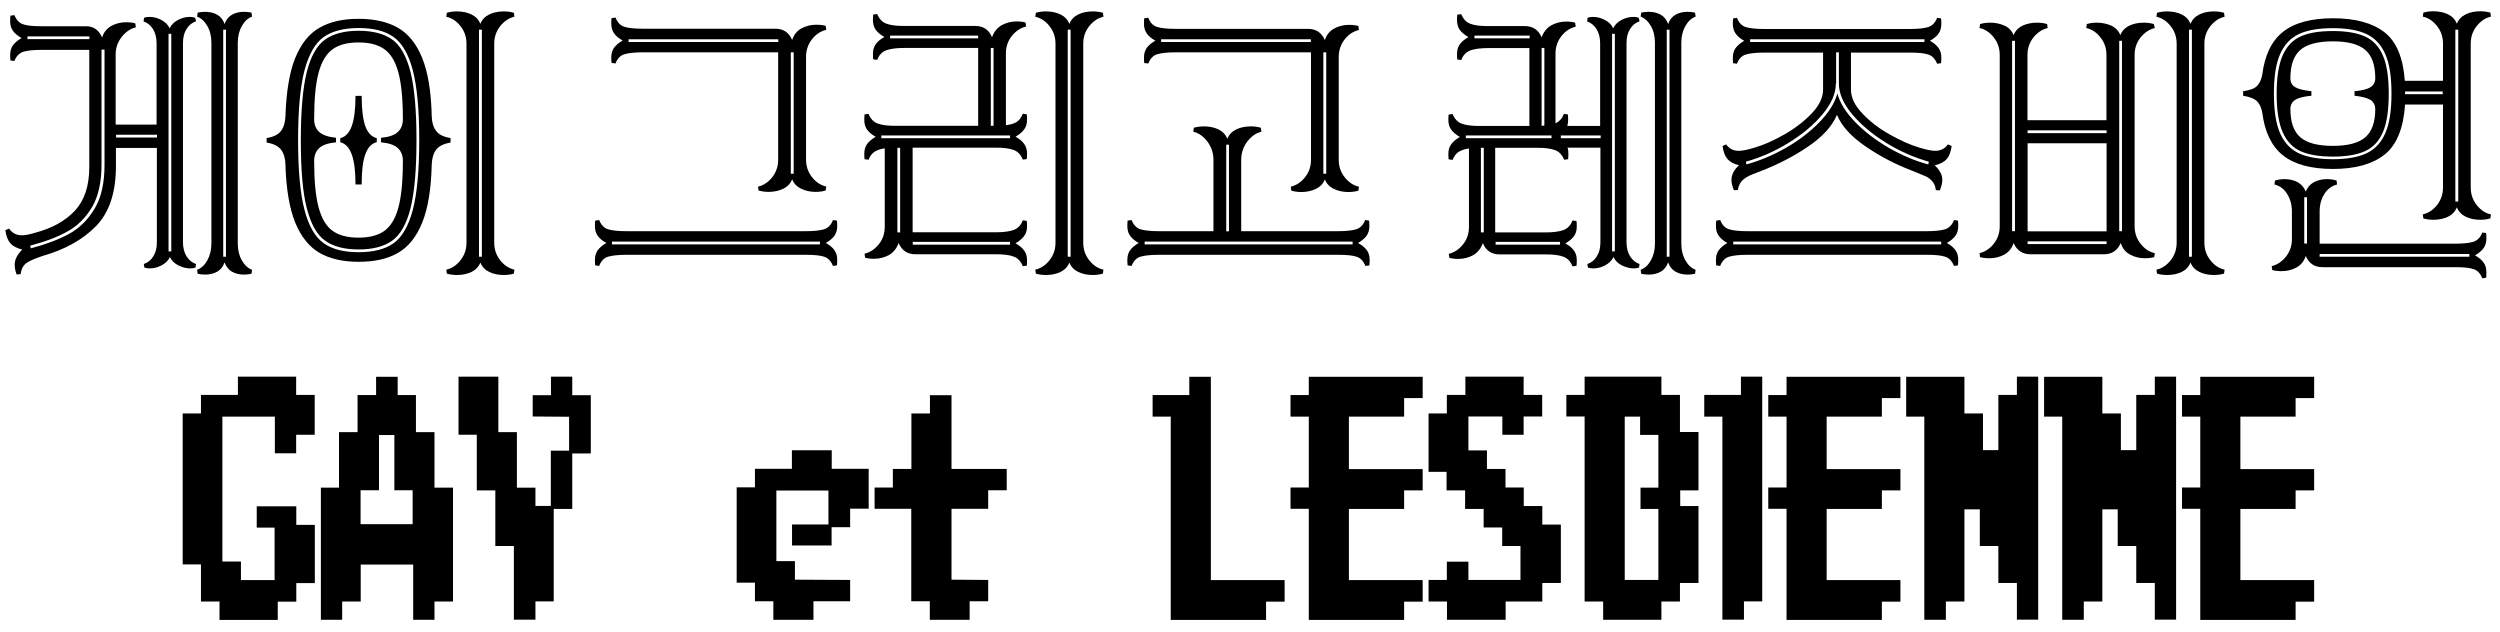 <svg width="182" height="46" viewBox="0 0 182 46" fill="none" xmlns="http://www.w3.org/2000/svg">
<path d="M14.27 1.55C13.98 1.65 13.75 1.83 13.58 2.11C13.4 2.39 13.32 2.73 13.32 3.14V17.63C13.32 18.04 13.41 18.38 13.58 18.66C13.76 18.94 13.99 19.13 14.27 19.22L14.23 19.48C14.11 19.52 13.98 19.54 13.84 19.54C13.56 19.54 13.27 19.46 12.98 19.32C12.69 19.17 12.49 18.97 12.37 18.71C12.25 18.97 12.04 19.17 11.76 19.32C11.47 19.47 11.19 19.54 10.9 19.54C10.76 19.54 10.64 19.52 10.51 19.48L10.47 19.22C10.76 19.12 10.99 18.94 11.16 18.66C11.34 18.38 11.42 18.04 11.42 17.63V10.77H10.26H8.44V12.08C8.44 14.01 7.96 15.47 6.99 16.46C6.02 17.45 4.73 18.17 3.11 18.63C2.57 18.81 2.17 18.98 1.94 19.14C1.7 19.3 1.55 19.58 1.5 19.96L1.21 19.98C1.12 19.74 1.07 19.5 1.07 19.27C1.07 18.9 1.25 18.54 1.62 18.17C1.23 18.07 0.94 17.92 0.75 17.71C0.57 17.5 0.45 17.18 0.39 16.76L0.66 16.64C0.89 16.97 1.2 17.13 1.58 17.13C1.82 17.13 2.14 17.07 2.54 16.95C3.78 16.62 4.75 16.09 5.45 15.34C6.15 14.59 6.5 13.53 6.5 12.16V3.63H3.01C2.42 3.63 1.99 3.68 1.69 3.77C1.4 3.87 1.18 4.09 1.05 4.44L0.76 4.4C0.75 4.31 0.74 4.18 0.74 4.01C0.74 3.72 0.81 3.49 0.94 3.3C1.08 3.11 1.29 2.93 1.57 2.77C1.29 2.61 1.07 2.43 0.94 2.24C0.8 2.05 0.74 1.81 0.74 1.53C0.74 1.37 0.75 1.24 0.76 1.14L1.05 1.1C1.19 1.45 1.4 1.68 1.69 1.77C1.98 1.87 2.42 1.91 3.01 1.91H6.25C6.81 1.91 7.2 2.18 7.43 2.73C7.55 2.35 7.78 2.07 8.1 1.89C8.43 1.71 8.79 1.62 9.18 1.62C9.45 1.62 9.68 1.65 9.85 1.7L9.89 1.99C9.5 2.08 9.15 2.32 8.86 2.69C8.57 3.06 8.42 3.48 8.42 3.95V9.07H10.24H11.4V3.15C11.4 2.74 11.31 2.4 11.14 2.12C10.96 1.84 10.73 1.65 10.45 1.56L10.49 1.29C10.61 1.25 10.74 1.23 10.88 1.23C11.17 1.23 11.45 1.3 11.74 1.45C12.03 1.6 12.23 1.8 12.35 2.06C12.47 1.8 12.68 1.6 12.96 1.45C13.25 1.3 13.53 1.23 13.82 1.23C13.96 1.23 14.09 1.25 14.21 1.29L14.27 1.55ZM2 2.65V2.85H6.51V2.65H2ZM7.59 3.61H7.39V11.98C7.39 13.26 7.16 14.29 6.71 15.06C6.25 15.84 5.66 16.43 4.93 16.84C4.2 17.25 3.28 17.6 2.2 17.88L2.24 18.08C3.34 17.79 4.27 17.44 5.04 17.02C5.8 16.6 6.42 15.98 6.9 15.17C7.38 14.36 7.61 13.3 7.61 11.98V3.61H7.59ZM8.45 9.81V10.01H11.43V9.81H8.45ZM12.27 18.3H12.47V2.46H12.27V18.3ZM17.31 17.73C17.31 18.21 17.41 18.62 17.61 18.96C17.81 19.31 18.05 19.53 18.35 19.64L18.31 19.93C18.15 19.97 17.96 19.99 17.76 19.99C17.43 19.99 17.14 19.92 16.89 19.78C16.64 19.64 16.46 19.41 16.35 19.1C16.24 19.41 16.06 19.64 15.81 19.78C15.56 19.92 15.27 19.99 14.94 19.99C14.74 19.99 14.55 19.97 14.39 19.93L14.35 19.64C14.65 19.53 14.9 19.3 15.09 18.96C15.28 18.62 15.39 18.2 15.39 17.73V3.12C15.39 2.64 15.29 2.23 15.09 1.89C14.89 1.54 14.64 1.32 14.35 1.21L14.39 0.92C14.55 0.88 14.74 0.86 14.94 0.86C15.27 0.86 15.56 0.93 15.81 1.07C16.06 1.21 16.24 1.44 16.35 1.75C16.46 1.44 16.64 1.21 16.89 1.07C17.14 0.93 17.43 0.86 17.76 0.86C17.96 0.86 18.15 0.88 18.31 0.92L18.35 1.21C18.05 1.32 17.8 1.55 17.61 1.89C17.41 2.24 17.31 2.65 17.31 3.12V17.73ZM16.25 18.69H16.45V2.16H16.25V18.69Z" fill="black"/>
<path d="M23.26 18.41C22.51 17.97 21.92 17.24 21.49 16.2C21.07 15.16 20.83 13.75 20.78 11.97C20.77 11.52 20.66 11.16 20.46 10.9C20.26 10.63 19.91 10.46 19.41 10.38V10.05C19.91 9.97 20.26 9.8 20.46 9.53C20.66 9.26 20.76 8.91 20.78 8.46C20.84 6.68 21.07 5.27 21.49 4.23C21.91 3.19 22.5 2.45 23.26 2.02C24.02 1.58 24.96 1.37 26.11 1.37C27.25 1.37 28.21 1.59 28.97 2.02C29.73 2.46 30.32 3.19 30.74 4.23C31.16 5.27 31.39 6.68 31.43 8.46C31.44 8.91 31.55 9.27 31.75 9.53C31.95 9.8 32.3 9.97 32.8 10.05V10.38C32.3 10.46 31.95 10.64 31.75 10.9C31.55 11.17 31.45 11.52 31.43 11.97C31.39 13.75 31.16 15.16 30.74 16.2C30.32 17.24 29.73 17.98 28.97 18.41C28.21 18.85 27.26 19.06 26.11 19.06C24.96 19.06 24.01 18.84 23.26 18.41ZM28.65 17.71C29.27 17.27 29.73 16.47 30.05 15.29C30.36 14.11 30.52 12.42 30.52 10.2C30.52 7.98 30.36 6.29 30.05 5.11C29.74 3.93 29.27 3.13 28.65 2.69C28.03 2.25 27.18 2.04 26.11 2.04C25.04 2.04 24.19 2.26 23.57 2.69C22.95 3.13 22.49 3.93 22.17 5.11C21.86 6.29 21.7 7.98 21.7 10.2C21.7 12.42 21.86 14.12 22.17 15.29C22.48 16.47 22.95 17.27 23.57 17.71C24.19 18.15 25.04 18.36 26.11 18.36C27.18 18.36 28.03 18.15 28.65 17.71ZM23.68 17.53C23.08 17.11 22.64 16.33 22.34 15.18C22.04 14.03 21.9 12.38 21.9 10.2C21.9 8.02 22.05 6.36 22.34 5.22C22.63 4.08 23.08 3.29 23.68 2.87C24.28 2.45 25.09 2.24 26.11 2.24C27.13 2.24 27.94 2.45 28.54 2.87C29.14 3.29 29.58 4.07 29.88 5.22C30.17 6.36 30.32 8.02 30.32 10.2C30.32 12.38 30.17 14.04 29.88 15.18C29.59 16.32 29.14 17.1 28.54 17.53C27.94 17.95 27.13 18.16 26.11 18.16C25.08 18.16 24.27 17.95 23.68 17.53ZM27.98 16.81C28.44 16.48 28.78 15.92 29 15.12C29.22 14.32 29.33 13.18 29.33 11.71C29.33 11.32 29.21 11.01 28.96 10.78C28.72 10.55 28.31 10.42 27.74 10.36V10.03C28.31 9.98 28.72 9.84 28.96 9.61C29.2 9.39 29.33 9.08 29.33 8.68C29.33 7.21 29.22 6.08 29 5.27C28.78 4.47 28.44 3.9 27.98 3.58C27.52 3.25 26.89 3.09 26.1 3.09C25.31 3.09 24.69 3.25 24.22 3.58C23.76 3.91 23.42 4.47 23.2 5.27C22.98 6.07 22.87 7.21 22.87 8.68C22.87 9.07 22.99 9.38 23.24 9.61C23.48 9.83 23.89 9.97 24.46 10.03V10.36C23.89 10.42 23.48 10.55 23.24 10.78C23 11 22.87 11.31 22.87 11.71C22.87 13.18 22.98 14.31 23.2 15.12C23.42 15.92 23.76 16.49 24.22 16.81C24.68 17.14 25.31 17.3 26.1 17.3C26.89 17.3 27.52 17.14 27.98 16.81ZM25.88 13.43C25.88 12.48 25.79 11.75 25.61 11.25C25.43 10.75 25.15 10.45 24.77 10.35V10.06C25.15 9.97 25.43 9.67 25.61 9.17C25.79 8.67 25.88 7.94 25.88 6.98H26.33C26.33 7.95 26.42 8.68 26.59 9.17C26.77 9.67 27.05 9.96 27.43 10.06V10.35C27.05 10.44 26.77 10.74 26.59 11.25C26.41 11.75 26.33 12.48 26.33 13.43H25.88ZM32.49 19.63C32.9 19.54 33.25 19.3 33.53 18.94C33.82 18.57 33.96 18.15 33.96 17.67V3.18C33.96 2.7 33.82 2.28 33.53 1.91C33.24 1.54 32.9 1.31 32.49 1.22L32.53 0.93C32.77 0.86 33.02 0.83 33.26 0.83C33.65 0.83 34.01 0.9 34.32 1.05C34.63 1.2 34.85 1.43 34.97 1.74C35.09 1.43 35.31 1.2 35.62 1.05C35.93 0.9 36.29 0.83 36.68 0.83C36.92 0.83 37.17 0.86 37.41 0.93L37.45 1.22C37.04 1.31 36.7 1.55 36.41 1.91C36.12 2.28 35.98 2.7 35.98 3.18V17.67C35.98 18.15 36.12 18.57 36.41 18.94C36.7 19.31 37.04 19.54 37.45 19.63L37.41 19.92C37.17 19.99 36.92 20.02 36.68 20.02C36.29 20.02 35.93 19.95 35.62 19.8C35.31 19.65 35.09 19.42 34.97 19.11C34.85 19.42 34.63 19.65 34.32 19.8C34.01 19.95 33.65 20.02 33.26 20.02C33.02 20.02 32.77 19.99 32.53 19.92L32.49 19.63ZM35.08 2.16H34.87V18.69H35.08V2.16Z" fill="black"/>
<path d="M43.33 19.32C43.32 19.22 43.31 19.1 43.31 18.93C43.31 18.64 43.38 18.41 43.51 18.22C43.65 18.03 43.86 17.85 44.14 17.69C43.85 17.53 43.64 17.35 43.51 17.16C43.37 16.97 43.31 16.73 43.31 16.45C43.31 16.29 43.32 16.16 43.33 16.06L43.62 16.02C43.76 16.37 43.97 16.6 44.26 16.69C44.55 16.78 44.99 16.83 45.58 16.83H58.68C59.26 16.83 59.7 16.78 60 16.69C60.29 16.59 60.51 16.37 60.64 16.02L60.93 16.06C60.94 16.16 60.95 16.28 60.95 16.45C60.95 16.74 60.88 16.97 60.75 17.16C60.61 17.35 60.4 17.53 60.12 17.69C60.41 17.85 60.62 18.03 60.75 18.22C60.89 18.41 60.95 18.65 60.95 18.93C60.95 19.09 60.94 19.22 60.93 19.32L60.64 19.36C60.5 19.01 60.29 18.78 60 18.69C59.71 18.59 59.27 18.55 58.68 18.55H45.58C45 18.55 44.56 18.6 44.26 18.69C43.97 18.78 43.75 19.01 43.62 19.36L43.33 19.32ZM55.18 13.59C55.59 13.49 55.94 13.26 56.22 12.9C56.51 12.53 56.65 12.11 56.65 11.63V3.81H46.77C46.19 3.81 45.75 3.86 45.45 3.95C45.16 4.04 44.94 4.27 44.81 4.62L44.52 4.58C44.51 4.48 44.5 4.36 44.5 4.19C44.5 3.9 44.57 3.67 44.7 3.48C44.84 3.29 45.05 3.11 45.33 2.95C45.04 2.79 44.83 2.61 44.7 2.42C44.57 2.23 44.5 1.99 44.5 1.71C44.5 1.55 44.51 1.42 44.52 1.32L44.81 1.28C44.95 1.63 45.16 1.86 45.45 1.95C45.74 2.04 46.18 2.09 46.77 2.09H56.44C57.03 2.09 57.43 2.36 57.67 2.91C57.79 2.53 58.02 2.25 58.34 2.07C58.67 1.89 59.03 1.8 59.42 1.8C59.7 1.8 59.94 1.83 60.11 1.88L60.15 2.17C59.74 2.27 59.39 2.5 59.11 2.86C58.83 3.22 58.68 3.65 58.68 4.13V11.62C58.68 12.1 58.82 12.52 59.11 12.89C59.4 13.26 59.74 13.49 60.15 13.58L60.11 13.87C59.87 13.94 59.62 13.97 59.38 13.97C58.99 13.97 58.63 13.89 58.32 13.74C58.01 13.59 57.79 13.36 57.67 13.05C57.55 13.36 57.33 13.59 57.02 13.74C56.71 13.89 56.35 13.97 55.96 13.97C55.72 13.97 55.47 13.94 55.23 13.87L55.18 13.59ZM59.69 17.79V17.59H44.55V17.79H59.69ZM45.76 2.86V3.06H56.66V2.86H45.76ZM57.78 3.81H57.57V12.65H57.78V3.81Z" fill="black"/>
<path d="M74.75 8.32C74.76 8.41 74.77 8.54 74.77 8.71C74.77 9 74.7 9.23 74.56 9.42C74.42 9.61 74.21 9.79 73.93 9.95C74.21 10.11 74.43 10.29 74.56 10.48C74.7 10.67 74.77 10.91 74.77 11.19C74.77 11.35 74.76 11.48 74.75 11.58L74.46 11.62C74.32 11.27 74.1 11.03 73.8 10.92C73.49 10.8 73.06 10.75 72.5 10.75H66.44V16.91H72.5C73.06 16.91 73.49 16.85 73.8 16.74C74.11 16.62 74.33 16.39 74.46 16.04L74.75 16.08C74.76 16.17 74.77 16.3 74.77 16.47C74.77 16.76 74.7 16.99 74.56 17.18C74.42 17.37 74.21 17.55 73.93 17.71C74.21 17.87 74.43 18.05 74.56 18.24C74.7 18.43 74.77 18.67 74.77 18.95C74.77 19.11 74.76 19.24 74.75 19.34L74.46 19.38C74.32 19.03 74.1 18.79 73.8 18.68C73.49 18.56 73.06 18.51 72.5 18.51H66.64C66.06 18.51 65.65 18.24 65.42 17.69C65.28 18.08 65.05 18.37 64.73 18.56C64.4 18.74 64.04 18.84 63.63 18.84C63.37 18.84 63.15 18.81 62.98 18.76L62.94 18.47C63.35 18.37 63.69 18.14 63.98 17.78C64.27 17.42 64.41 16.99 64.41 16.51V10.8C64.1 10.84 63.85 10.93 63.66 11.05C63.47 11.18 63.33 11.37 63.23 11.63L62.94 11.59C62.93 11.49 62.92 11.36 62.92 11.2C62.92 10.91 62.99 10.68 63.12 10.49C63.26 10.3 63.47 10.12 63.75 9.96C63.46 9.8 63.25 9.62 63.12 9.43C62.98 9.24 62.92 9 62.92 8.72C62.92 8.56 62.93 8.43 62.94 8.33L63.23 8.29C63.37 8.64 63.59 8.88 63.89 8.99C64.2 9.11 64.63 9.16 65.19 9.16H71.21V3.49H65.82C65.26 3.49 64.83 3.55 64.52 3.66C64.21 3.78 63.99 4.01 63.86 4.36L63.57 4.32C63.56 4.22 63.55 4.1 63.55 3.93C63.55 3.64 63.62 3.41 63.75 3.22C63.88 3.03 64.1 2.85 64.38 2.69C64.09 2.53 63.88 2.35 63.75 2.16C63.61 1.97 63.55 1.73 63.55 1.45C63.55 1.29 63.56 1.16 63.57 1.06L63.86 1.02C64 1.37 64.22 1.61 64.52 1.72C64.83 1.84 65.26 1.89 65.82 1.89H71C71.58 1.89 71.99 2.16 72.22 2.71C72.36 2.32 72.59 2.03 72.91 1.84C73.24 1.66 73.6 1.56 74.01 1.56C74.27 1.56 74.49 1.59 74.66 1.64L74.7 1.93C74.29 2.03 73.95 2.26 73.66 2.62C73.37 2.98 73.23 3.41 73.23 3.89V9.11C73.54 9.08 73.8 9.01 74.01 8.88C74.21 8.75 74.36 8.55 74.46 8.28L74.75 8.32ZM64.16 10.06H73.53V9.86H64.16V10.06ZM64.8 2.59V2.79H71.21V2.59H64.8ZM65.33 16.92H65.53V10.76H65.33V16.92ZM73.53 17.81V17.61H66.45V17.81H73.53ZM72.33 3.49H72.13V9.16H72.33V3.49ZM78.86 17.67C78.86 18.15 79 18.57 79.29 18.94C79.58 19.31 79.92 19.54 80.33 19.63L80.29 19.92C80.05 19.99 79.8 20.02 79.56 20.02C79.17 20.02 78.81 19.95 78.5 19.8C78.19 19.65 77.97 19.42 77.85 19.11C77.73 19.42 77.51 19.65 77.2 19.8C76.89 19.95 76.53 20.02 76.14 20.02C75.9 20.02 75.65 19.99 75.41 19.92L75.37 19.63C75.78 19.54 76.13 19.3 76.41 18.94C76.7 18.57 76.84 18.15 76.84 17.67V3.18C76.84 2.7 76.7 2.28 76.41 1.91C76.12 1.54 75.78 1.31 75.37 1.22L75.41 0.93C75.65 0.86 75.9 0.83 76.14 0.83C76.53 0.83 76.89 0.9 77.2 1.05C77.51 1.2 77.73 1.43 77.85 1.74C77.97 1.43 78.19 1.2 78.5 1.05C78.81 0.9 79.17 0.83 79.56 0.83C79.8 0.83 80.05 0.86 80.29 0.93L80.33 1.22C79.92 1.31 79.58 1.55 79.29 1.91C79 2.28 78.86 2.7 78.86 3.18V17.67ZM77.73 18.69H77.94V2.16H77.73V18.69Z" fill="black"/>
<path d="M99.51 18.22C99.65 18.41 99.71 18.65 99.71 18.93C99.71 19.09 99.7 19.22 99.69 19.32L99.4 19.36C99.26 19.01 99.05 18.78 98.76 18.69C98.47 18.59 98.03 18.55 97.44 18.55H84.34C83.76 18.55 83.32 18.6 83.02 18.69C82.73 18.78 82.51 19.01 82.38 19.36L82.09 19.32C82.08 19.22 82.07 19.1 82.07 18.93C82.07 18.64 82.14 18.41 82.27 18.22C82.41 18.03 82.62 17.85 82.9 17.69C82.61 17.53 82.4 17.35 82.27 17.16C82.13 16.97 82.07 16.73 82.07 16.45C82.07 16.29 82.08 16.16 82.09 16.06L82.38 16.02C82.52 16.37 82.73 16.6 83.02 16.69C83.31 16.78 83.75 16.83 84.34 16.83H88.34V11.63C88.34 11.14 88.19 10.7 87.9 10.31C87.61 9.92 87.26 9.68 86.87 9.59L86.91 9.3C87.15 9.23 87.4 9.2 87.64 9.2C88.03 9.2 88.39 9.27 88.7 9.42C89.01 9.57 89.23 9.8 89.35 10.11C89.47 9.8 89.69 9.57 90 9.42C90.31 9.27 90.67 9.2 91.06 9.2C91.3 9.2 91.55 9.23 91.79 9.3L91.83 9.59C91.44 9.68 91.09 9.93 90.8 10.31C90.51 10.7 90.36 11.14 90.36 11.63V16.83H97.42C98 16.83 98.44 16.78 98.74 16.69C99.03 16.59 99.25 16.37 99.38 16.02L99.67 16.06C99.68 16.16 99.69 16.28 99.69 16.45C99.69 16.74 99.62 16.97 99.49 17.16C99.35 17.35 99.14 17.53 98.86 17.69C99.16 17.85 99.37 18.03 99.51 18.22ZM83.3 4.59C83.29 4.49 83.28 4.37 83.28 4.2C83.28 3.91 83.35 3.68 83.48 3.49C83.62 3.3 83.83 3.12 84.11 2.96C83.82 2.8 83.61 2.62 83.48 2.43C83.35 2.24 83.28 2 83.28 1.72C83.28 1.56 83.29 1.43 83.3 1.33L83.59 1.29C83.73 1.64 83.94 1.87 84.23 1.96C84.52 2.05 84.96 2.1 85.55 2.1H95.22C95.81 2.1 96.21 2.37 96.45 2.92C96.57 2.54 96.8 2.26 97.12 2.08C97.45 1.9 97.81 1.81 98.2 1.81C98.48 1.81 98.72 1.84 98.89 1.89L98.93 2.18C98.52 2.28 98.17 2.51 97.89 2.87C97.61 3.23 97.46 3.66 97.46 4.14V11.63C97.46 12.11 97.6 12.53 97.89 12.9C98.18 13.27 98.52 13.5 98.93 13.59L98.89 13.88C98.65 13.95 98.4 13.98 98.16 13.98C97.77 13.98 97.41 13.9 97.1 13.75C96.79 13.6 96.57 13.37 96.45 13.06C96.33 13.37 96.11 13.6 95.8 13.75C95.49 13.9 95.13 13.98 94.74 13.98C94.5 13.98 94.25 13.95 94.01 13.88L93.97 13.59C94.38 13.49 94.73 13.26 95.01 12.9C95.3 12.53 95.44 12.11 95.44 11.63V3.81H85.56C84.98 3.81 84.54 3.86 84.24 3.95C83.95 4.04 83.73 4.27 83.6 4.62L83.3 4.59ZM83.33 17.79H98.47V17.59H83.33V17.79ZM95.43 2.86H84.53V3.06H95.43V2.86ZM89.47 10.53H89.27V16.84H89.47V10.53ZM96.55 3.81H96.34V12.65H96.55V3.81Z" fill="black"/>
<path d="M119.36 1.55C119.07 1.65 118.84 1.83 118.67 2.11C118.49 2.39 118.41 2.73 118.41 3.14V17.63C118.41 18.04 118.5 18.38 118.67 18.66C118.85 18.94 119.08 19.13 119.36 19.22L119.32 19.48C119.2 19.52 119.07 19.54 118.93 19.54C118.65 19.54 118.36 19.46 118.07 19.32C117.78 19.17 117.58 18.97 117.46 18.71C117.34 18.97 117.13 19.17 116.85 19.32C116.56 19.47 116.28 19.54 115.99 19.54C115.85 19.54 115.73 19.52 115.6 19.48L115.56 19.22C115.85 19.12 116.08 18.94 116.25 18.66C116.43 18.38 116.51 18.04 116.51 17.63V10.75H115.39H114.12C114.16 10.87 114.18 11.02 114.18 11.2C114.18 11.36 114.17 11.49 114.16 11.59L113.87 11.63C113.73 11.28 113.51 11.04 113.21 10.93C112.9 10.81 112.47 10.76 111.91 10.76H108.85V16.92H112.52C113.08 16.92 113.51 16.86 113.82 16.75C114.13 16.63 114.35 16.4 114.48 16.05L114.77 16.09C114.78 16.18 114.79 16.31 114.79 16.48C114.79 16.77 114.72 17 114.59 17.19C114.45 17.38 114.24 17.56 113.96 17.72C114.25 17.88 114.46 18.06 114.59 18.25C114.73 18.44 114.79 18.68 114.79 18.96C114.79 19.12 114.78 19.25 114.77 19.35L114.48 19.39C114.34 19.04 114.12 18.8 113.82 18.69C113.51 18.57 113.08 18.52 112.52 18.52H109.17C108.58 18.52 108.18 18.25 107.95 17.7C107.81 18.09 107.58 18.38 107.26 18.57C106.93 18.75 106.57 18.85 106.16 18.85C105.9 18.85 105.68 18.82 105.51 18.77L105.47 18.48C105.88 18.38 106.22 18.15 106.51 17.79C106.8 17.43 106.94 17 106.94 16.52V10.81C106.63 10.85 106.38 10.94 106.18 11.06C105.99 11.19 105.85 11.38 105.75 11.64L105.46 11.6C105.45 11.5 105.44 11.37 105.44 11.21C105.44 10.92 105.51 10.69 105.65 10.5C105.78 10.31 106 10.13 106.28 9.97C106 9.81 105.78 9.63 105.65 9.44C105.51 9.25 105.44 9.01 105.44 8.73C105.44 8.57 105.45 8.44 105.46 8.34L105.75 8.3C105.89 8.65 106.11 8.89 106.41 9C106.72 9.12 107.15 9.17 107.71 9.17H111.34V3.5H108.34C107.78 3.5 107.35 3.56 107.04 3.67C106.73 3.79 106.51 4.02 106.38 4.37L106.09 4.33C106.08 4.23 106.07 4.11 106.07 3.94C106.07 3.65 106.14 3.42 106.27 3.23C106.4 3.04 106.62 2.86 106.9 2.7C106.62 2.54 106.4 2.36 106.27 2.17C106.13 1.98 106.07 1.74 106.07 1.46C106.07 1.3 106.08 1.17 106.09 1.07L106.38 1.03C106.52 1.38 106.74 1.62 107.04 1.73C107.35 1.85 107.78 1.9 108.34 1.9H111.01C111.59 1.9 112 2.17 112.23 2.72C112.37 2.33 112.6 2.04 112.92 1.85C113.25 1.67 113.61 1.57 114.02 1.57C114.28 1.57 114.5 1.6 114.67 1.65L114.71 1.94C114.3 2.04 113.95 2.27 113.67 2.63C113.39 2.99 113.24 3.42 113.24 3.9V8.98C113.54 8.83 113.74 8.6 113.85 8.29L114.14 8.33C114.15 8.42 114.16 8.55 114.16 8.72C114.16 8.9 114.14 9.05 114.1 9.17H115.37H116.49V3.15C116.49 2.74 116.4 2.4 116.23 2.12C116.05 1.84 115.82 1.65 115.54 1.56L115.58 1.29C115.7 1.25 115.83 1.23 115.97 1.23C116.26 1.23 116.54 1.3 116.83 1.45C117.12 1.6 117.32 1.8 117.44 2.06C117.56 1.8 117.77 1.6 118.05 1.45C118.34 1.3 118.62 1.23 118.91 1.23C119.05 1.23 119.18 1.25 119.3 1.29L119.36 1.55ZM106.71 10.06H112.95V9.86H106.71V10.06ZM107.34 2.59V2.79H111.36V2.59H107.34ZM107.81 16.92H108.02V10.76H107.81V16.92ZM113.57 17.81V17.61H108.88V17.81H113.57ZM112.43 3.49H112.23V9.16C112.32 9.16 112.39 9.15 112.43 9.14V3.49ZM113.63 9.86V10.06H116.53V9.86H113.63ZM117.36 18.3H117.56V2.46H117.36V18.3ZM122.4 17.73C122.4 18.21 122.5 18.62 122.7 18.96C122.9 19.31 123.14 19.53 123.44 19.64L123.4 19.93C123.24 19.97 123.05 19.99 122.85 19.99C122.52 19.99 122.23 19.92 121.98 19.78C121.73 19.64 121.55 19.41 121.44 19.1C121.33 19.41 121.15 19.64 120.9 19.78C120.65 19.92 120.36 19.99 120.03 19.99C119.83 19.99 119.64 19.97 119.48 19.93L119.44 19.64C119.74 19.53 119.99 19.3 120.18 18.96C120.38 18.61 120.48 18.2 120.48 17.73V3.12C120.48 2.64 120.38 2.23 120.18 1.89C119.98 1.54 119.73 1.32 119.44 1.21L119.48 0.92C119.64 0.88 119.83 0.86 120.03 0.86C120.36 0.86 120.65 0.93 120.9 1.07C121.15 1.21 121.33 1.44 121.44 1.75C121.55 1.44 121.73 1.21 121.98 1.07C122.23 0.93 122.52 0.86 122.85 0.86C123.05 0.86 123.24 0.88 123.4 0.92L123.44 1.21C123.14 1.32 122.89 1.55 122.7 1.89C122.5 2.24 122.4 2.65 122.4 3.12V17.73ZM121.34 18.69H121.54V2.16H121.34V18.69Z" fill="black"/>
<path d="M142.36 18.22C142.5 18.41 142.56 18.65 142.56 18.93C142.56 19.09 142.55 19.22 142.54 19.32L142.25 19.36C142.11 19.01 141.9 18.78 141.61 18.69C141.32 18.59 140.88 18.55 140.29 18.55H127.19C126.61 18.55 126.17 18.6 125.87 18.69C125.58 18.78 125.36 19.01 125.23 19.36L124.94 19.32C124.93 19.22 124.92 19.1 124.92 18.93C124.92 18.64 124.99 18.41 125.12 18.22C125.26 18.03 125.47 17.85 125.75 17.69C125.46 17.53 125.25 17.35 125.12 17.16C124.98 16.97 124.92 16.73 124.92 16.45C124.92 16.29 124.93 16.16 124.94 16.06L125.23 16.02C125.37 16.37 125.58 16.6 125.87 16.69C126.16 16.78 126.6 16.83 127.19 16.83H140.29C140.87 16.83 141.31 16.78 141.61 16.69C141.9 16.59 142.12 16.37 142.25 16.02L142.54 16.06C142.55 16.16 142.56 16.28 142.56 16.45C142.56 16.74 142.49 16.97 142.36 17.16C142.22 17.35 142.01 17.53 141.73 17.69C142.02 17.85 142.23 18.03 142.36 18.22ZM125.76 11.58C125.58 11.37 125.46 11.05 125.4 10.63L125.66 10.51C125.88 10.82 126.18 10.98 126.58 10.98C126.85 10.98 127.25 10.9 127.76 10.74C128.4 10.55 129.11 10.24 129.88 9.8C130.66 9.36 131.32 8.85 131.88 8.27C132.44 7.69 132.72 7.1 132.72 6.52V3.83H128.43C127.83 3.83 127.39 3.88 127.09 3.97C126.8 4.06 126.58 4.29 126.45 4.64L126.17 4.6C126.16 4.5 126.15 4.38 126.15 4.21C126.15 3.92 126.22 3.69 126.35 3.5C126.49 3.31 126.7 3.13 126.98 2.97C126.69 2.81 126.48 2.63 126.35 2.44C126.22 2.25 126.15 2.01 126.15 1.73C126.15 1.57 126.16 1.44 126.17 1.34L126.45 1.3C126.59 1.65 126.8 1.88 127.09 1.97C127.38 2.06 127.83 2.11 128.43 2.11H139.06C139.64 2.11 140.08 2.06 140.38 1.97C140.67 1.87 140.89 1.65 141.02 1.3L141.31 1.34C141.32 1.43 141.33 1.56 141.33 1.73C141.33 2.02 141.26 2.25 141.13 2.44C141 2.63 140.78 2.81 140.5 2.97C140.79 3.13 141 3.31 141.13 3.5C141.27 3.69 141.33 3.93 141.33 4.21C141.33 4.37 141.32 4.5 141.31 4.6L141.02 4.64C140.88 4.29 140.67 4.06 140.38 3.97C140.09 3.87 139.65 3.83 139.06 3.83H134.75V6.52C134.75 7.11 135.03 7.69 135.59 8.27C136.15 8.86 136.81 9.37 137.59 9.8C138.37 10.24 139.07 10.55 139.71 10.74C140.23 10.9 140.62 10.98 140.89 10.98C141.28 10.98 141.59 10.82 141.81 10.51L142.08 10.63C142.02 11.05 141.91 11.37 141.72 11.58C141.54 11.79 141.25 11.94 140.85 12.04C141.22 12.38 141.4 12.73 141.4 13.1C141.4 13.32 141.34 13.57 141.22 13.86L140.93 13.84C140.9 13.58 140.82 13.37 140.68 13.21C140.54 13.05 140.38 12.92 140.2 12.84C140.02 12.76 139.71 12.63 139.26 12.45C138.04 11.99 136.89 11.4 135.83 10.67C134.77 9.95 134.07 9.18 133.73 8.36C133.39 9.18 132.69 9.95 131.63 10.67C130.57 11.39 129.42 11.98 128.2 12.45C128.13 12.48 127.93 12.56 127.58 12.69C127.23 12.83 126.98 12.99 126.81 13.17C126.65 13.35 126.55 13.57 126.52 13.83L126.23 13.85C126.11 13.56 126.05 13.31 126.05 13.09C126.05 12.72 126.23 12.37 126.6 12.03C126.23 11.94 125.95 11.79 125.76 11.58ZM126.18 17.79H141.32V17.59H126.18V17.79ZM133.65 6.08C133.65 6.8 133.33 7.55 132.68 8.32C132.03 9.1 131.2 9.79 130.19 10.41C129.18 11.03 128.14 11.48 127.1 11.77L127.14 11.97C128.09 11.71 129.05 11.31 130 10.77C130.95 10.23 131.77 9.6 132.45 8.9C133.13 8.2 133.57 7.5 133.76 6.81C133.95 7.5 134.39 8.2 135.07 8.9C135.75 9.6 136.57 10.22 137.52 10.77C138.47 11.31 139.42 11.72 140.38 11.97L140.42 11.77C139.37 11.48 138.34 11.03 137.33 10.41C136.32 9.79 135.49 9.09 134.84 8.32C134.19 7.54 133.87 6.8 133.87 6.08V3.81H133.67V6.08H133.65ZM127.41 2.86V3.06H140.1V2.86H127.41Z" fill="black"/>
<path d="M156.87 2.04C156.46 2.14 156.12 2.37 155.83 2.73C155.54 3.1 155.4 3.52 155.4 4V16.47C155.4 16.95 155.54 17.37 155.83 17.74C156.12 18.11 156.46 18.34 156.87 18.43L156.83 18.72C156.65 18.77 156.42 18.8 156.14 18.8C155.75 18.8 155.39 18.71 155.06 18.53C154.73 18.35 154.51 18.07 154.39 17.69C154.16 18.23 153.75 18.51 153.17 18.51H147.82C147.23 18.51 146.83 18.24 146.59 17.69C146.47 18.07 146.24 18.35 145.92 18.53C145.59 18.71 145.23 18.8 144.84 18.8C144.56 18.8 144.32 18.77 144.15 18.72L144.11 18.43C144.52 18.33 144.87 18.1 145.15 17.74C145.44 17.37 145.58 16.95 145.58 16.47V4C145.58 3.52 145.44 3.1 145.15 2.73C144.86 2.36 144.52 2.13 144.11 2.04L144.15 1.75C144.39 1.68 144.64 1.65 144.88 1.65C145.27 1.65 145.63 1.73 145.94 1.87C146.25 2.02 146.47 2.25 146.59 2.56C146.71 2.25 146.93 2.02 147.24 1.87C147.55 1.72 147.91 1.65 148.3 1.65C148.54 1.65 148.79 1.68 149.03 1.75L149.07 2.04C148.66 2.14 148.32 2.37 148.03 2.73C147.74 3.1 147.6 3.52 147.6 4V8.75H153.35V4C153.35 3.52 153.21 3.1 152.92 2.73C152.63 2.36 152.29 2.13 151.88 2.04L151.92 1.75C152.16 1.68 152.41 1.65 152.65 1.65C153.04 1.65 153.4 1.73 153.71 1.87C154.02 2.02 154.24 2.25 154.36 2.56C154.48 2.25 154.7 2.02 155.01 1.87C155.32 1.72 155.68 1.65 156.07 1.65C156.31 1.65 156.56 1.68 156.8 1.75L156.87 2.04ZM146.48 16.83H146.69V2.97H146.48V16.83ZM153.36 9.69V9.49H147.61V9.69H153.36ZM147.61 10.43V16.84H153.36V10.43H147.61ZM147.61 17.77H153.36V17.57H147.61V17.77ZM154.28 16.83H154.48V2.97H154.28V16.83ZM160.48 17.67C160.48 18.15 160.62 18.57 160.91 18.94C161.2 19.31 161.54 19.54 161.95 19.63L161.91 19.92C161.67 19.99 161.42 20.02 161.18 20.02C160.79 20.02 160.43 19.95 160.12 19.8C159.81 19.65 159.59 19.42 159.47 19.11C159.35 19.42 159.13 19.65 158.82 19.8C158.51 19.95 158.15 20.02 157.76 20.02C157.52 20.02 157.27 19.99 157.03 19.92L156.99 19.63C157.4 19.54 157.75 19.3 158.03 18.94C158.32 18.57 158.46 18.15 158.46 17.67V3.18C158.46 2.7 158.32 2.28 158.03 1.91C157.74 1.54 157.4 1.31 156.99 1.22L157.03 0.93C157.27 0.86 157.52 0.83 157.76 0.83C158.15 0.83 158.51 0.9 158.82 1.05C159.13 1.2 159.35 1.43 159.47 1.74C159.59 1.43 159.81 1.2 160.12 1.05C160.43 0.9 160.79 0.83 161.18 0.83C161.42 0.83 161.67 0.86 161.91 0.93L161.95 1.22C161.54 1.31 161.2 1.55 160.91 1.91C160.62 2.28 160.48 2.7 160.48 3.18V17.67ZM159.36 18.69H159.57V2.16H159.36V18.69Z" fill="black"/>
<path d="M179.87 13.65C179.87 14.13 180.01 14.55 180.3 14.92C180.59 15.29 180.93 15.52 181.34 15.61L181.3 15.9C181.06 15.97 180.81 16 180.57 16C180.18 16 179.82 15.93 179.51 15.78C179.2 15.63 178.98 15.4 178.86 15.09C178.74 15.4 178.52 15.63 178.21 15.78C177.9 15.93 177.54 16 177.15 16C176.91 16 176.66 15.97 176.42 15.9L176.38 15.61C176.79 15.51 177.14 15.28 177.42 14.92C177.71 14.55 177.85 14.13 177.85 13.65V7.61H176.4H175.09C174.97 9.35 174.47 10.57 173.59 11.26C172.71 11.95 171.46 12.3 169.85 12.3C168.24 12.3 167.03 11.97 166.2 11.31C165.37 10.65 164.87 9.61 164.69 8.18C164.62 7.83 164.5 7.56 164.31 7.37C164.13 7.19 163.79 7.05 163.3 6.97V6.64C163.79 6.57 164.13 6.45 164.31 6.26C164.49 6.08 164.62 5.81 164.69 5.45C164.87 4.02 165.37 2.98 166.2 2.32C167.03 1.66 168.25 1.33 169.85 1.33C171.47 1.33 172.71 1.67 173.58 2.34C174.45 3.01 174.95 4.19 175.07 5.88H176.4H177.85V3.17C177.85 2.69 177.71 2.27 177.42 1.9C177.13 1.53 176.79 1.3 176.38 1.21L176.42 0.92C176.66 0.85 176.91 0.82 177.15 0.82C177.54 0.82 177.9 0.89 178.21 1.04C178.52 1.19 178.74 1.42 178.86 1.73C178.98 1.42 179.2 1.19 179.51 1.04C179.82 0.89 180.18 0.82 180.57 0.82C180.81 0.82 181.06 0.85 181.3 0.92L181.34 1.21C180.93 1.3 180.59 1.54 180.3 1.9C180.01 2.27 179.87 2.69 179.87 3.17V13.65ZM180.99 16.96C181 17.05 181.01 17.18 181.01 17.35C181.01 17.64 180.94 17.87 180.81 18.06C180.67 18.25 180.46 18.43 180.18 18.59C180.46 18.75 180.68 18.93 180.81 19.12C180.95 19.31 181.01 19.55 181.01 19.83C181.01 19.99 181 20.12 180.99 20.22L180.71 20.26C180.57 19.91 180.36 19.68 180.07 19.59C179.78 19.49 179.34 19.45 178.75 19.45H169.08C168.5 19.45 168.09 19.18 167.86 18.63C167.74 19.01 167.51 19.29 167.19 19.47C166.86 19.65 166.5 19.74 166.11 19.74C165.82 19.74 165.59 19.71 165.42 19.66L165.38 19.37C165.79 19.28 166.13 19.04 166.42 18.68C166.71 18.31 166.85 17.89 166.85 17.41V15.39C166.85 14.9 166.73 14.48 166.5 14.11C166.27 13.75 165.96 13.52 165.58 13.43L165.62 13.14C165.86 13.07 166.1 13.04 166.31 13.04C166.66 13.04 166.98 13.11 167.26 13.26C167.54 13.41 167.74 13.64 167.86 13.95C167.98 13.64 168.18 13.41 168.46 13.26C168.74 13.11 169.06 13.04 169.41 13.04C169.63 13.04 169.86 13.07 170.1 13.14L170.14 13.43C169.76 13.53 169.45 13.75 169.22 14.11C168.99 14.47 168.87 14.9 168.87 15.39V17.74H178.75C179.34 17.74 179.77 17.69 180.07 17.6C180.36 17.5 180.58 17.28 180.71 16.93L180.99 16.96ZM172.26 11.17C172.87 10.89 173.33 10.41 173.64 9.72C173.95 9.03 174.1 8.06 174.1 6.81C174.1 5.57 173.95 4.61 173.64 3.92C173.33 3.23 172.87 2.75 172.26 2.47C171.65 2.19 170.84 2.05 169.83 2.05C168.81 2.05 167.99 2.19 167.38 2.47C166.77 2.75 166.31 3.23 166 3.92C165.69 4.61 165.54 5.57 165.54 6.81C165.54 8.06 165.69 9.03 166 9.72C166.31 10.41 166.77 10.89 167.38 11.17C167.99 11.45 168.81 11.59 169.83 11.59C170.84 11.59 171.65 11.45 172.26 11.17ZM172.16 2.65C172.74 2.91 173.18 3.37 173.47 4.03C173.76 4.69 173.9 5.62 173.9 6.82C173.9 8.03 173.76 8.97 173.47 9.63C173.18 10.29 172.75 10.75 172.16 11.01C171.58 11.27 170.8 11.4 169.83 11.4C168.85 11.4 168.07 11.27 167.49 11.01C166.91 10.75 166.48 10.29 166.18 9.63C165.89 8.97 165.74 8.03 165.74 6.82C165.74 5.62 165.89 4.69 166.18 4.03C166.47 3.37 166.91 2.91 167.49 2.65C168.07 2.39 168.85 2.26 169.83 2.26C170.8 2.26 171.57 2.39 172.16 2.65ZM172.58 7.28C172.35 7.13 171.96 7.03 171.41 6.97V6.64C171.97 6.59 172.36 6.49 172.58 6.34C172.8 6.2 172.92 5.98 172.92 5.7C172.92 4.75 172.68 4.06 172.2 3.64C171.72 3.22 170.93 3.01 169.84 3.01C168.74 3.01 167.94 3.22 167.46 3.64C166.98 4.06 166.74 4.75 166.74 5.7C166.74 5.99 166.85 6.2 167.08 6.34C167.3 6.48 167.7 6.58 168.27 6.64V6.97C167.7 7.02 167.3 7.13 167.08 7.28C166.86 7.43 166.74 7.65 166.74 7.93C166.74 8.88 166.98 9.57 167.46 9.99C167.94 10.41 168.74 10.62 169.84 10.62C170.93 10.62 171.71 10.41 172.2 9.99C172.68 9.57 172.92 8.88 172.92 7.93C172.91 7.65 172.8 7.43 172.58 7.28ZM167.75 17.73H167.95V14.36H167.75V17.73ZM168.87 18.69H179.77V18.49H168.87V18.69ZM177.83 6.86V6.66H175.09V6.82V6.86H177.83ZM178.75 14.67H178.96V2.16H178.75V14.67Z" fill="black"/>
<path d="M15.98 43.79H14.63V41.09H13.3V30.1H14.63V28.75H17.32V27.42H21.56V28.75H22.91V31.65H21.56V33H20.01V30.33H16.19V40.88H17.54V42.23H19.99V38.41H18.69V36.86H21.57V38.21H22.92V42.45H21.57V43.8H20.22V45.13H15.98V43.79Z" fill="black"/>
<path d="M23.35 35.5H24.68V31.46H26.03V28.76H27.38V27.43H28.95V28.76H30.28V31.46H31.63V35.5H32.98V43.79H31.63V45.12H30.08V41.1H26.26V43.79H24.91V45.12H23.36V35.5H23.35ZM26.25 35.69V38.16H30.04V35.69H28.71V31.67H27.59V35.69H26.25Z" fill="black"/>
<path d="M37.41 39.75H36.06V35.7H34.71V31.65H33.38V27.42H36.28V31.46H37.63V35.5H38.98V36.83H40.1V32.81H41.43V30.34L38.78 30.32V28.77H40.11V27.42H41.66V28.77H43.01V33.01H41.66V37.05H40.31V43.78H38.98V45.11H37.41V39.75Z" fill="black"/>
<path d="M56.31 43.77H54.96V42.42H53.63V35.48H54.96V34.13H57.65V32.78H60.55V34.13H63.24V37.03H61.89V38.38H60.54V39.71H57.66V38.18H60.31V35.71H56.52V40.85H57.87V42.2L61.89 42.22V43.77H59.22V45.12H56.3V43.77H56.31Z" fill="black"/>
<path d="M67.69 43.77H66.34V37.041H63.67V35.49H65V34.14H66.35V30.101H67.7V28.77H69.27V34.14H73.29V35.69H71.94V37.041H69.27V42.2L71.94 42.221V43.77H70.59V45.121H67.69V43.77Z" fill="black"/>
<path d="M85.24 30.33H83.91V28.76H86.58V27.43H88.15V42.23H93.52V43.8H92.17V45.13H85.23V30.33H85.24Z" fill="black"/>
<path d="M95.28 37.04H93.95V35.49H95.28V30.33H93.95V28.76H95.28V27.43H103.57V28.98H102.22V30.33H98.2V34.15H103.57V35.7H102.22V37.05H98.2V42.23H103.57V43.8H102.22V45.13H95.28V37.04Z" fill="black"/>
<path d="M105.32 43.79H104V42.22H105.33V40.89H106.9V42.22H110.69V39.75H109.36V38.4H108.01V37.05H106.66V35.7H105.31V34.35H104V30.1H105.33V28.75H106.68V27.42H110.92V28.75H112.27V30.32H110.92V31.65H109.37V30.32H106.9V32.79H108.25V34.14H109.6V35.49H110.93V36.84H112.28V38.19H113.63V42.44H112.28V43.79H109.61V45.12H105.34V43.79H105.32Z" fill="black"/>
<path d="M116.71 43.79H115.36V30.32H114.03V28.75H115.36V27.42H120.95V28.75H122.3V31.45H123.65V35.7H122.32V36.84H123.65V42.44H122.3V43.79H120.95V45.12H116.71V43.79ZM118.28 30.32V42.22H120.73V37.05H119.43V35.5H120.73V31.66H119.4V30.33H118.28V30.32Z" fill="black"/>
<path d="M125.4 30.33H124.07V28.75H126.74V27.42H128.29V43.78H126.96V45.11H125.39V30.33H125.4Z" fill="black"/>
<path d="M130.06 37.04H128.73V35.49H130.06V30.33H128.73V28.76H130.06V27.43H138.35V28.98H137V30.33H132.98V34.15H138.35V35.7H137V37.05H132.98V42.23H138.35V43.8H137V45.13H130.06V37.04Z" fill="black"/>
<path d="M140.1 30.33H138.77V27.43H143.01V30.1H144.36V32.77H145.48V28.75H146.83V27.42H148.38V45.11H146.83V42.44H145.48V39.75H144.13V37.08H143.01V43.79H141.66V45.12H140.09V30.33H140.1Z" fill="black"/>
<path d="M150.14 30.33H148.81V27.43H153.05V30.1H154.4V32.77H155.52V28.75H156.87V27.42H158.42V45.11H156.87V42.44H155.52V39.75H154.17V37.08H153.05V43.79H151.7V45.12H150.13V30.33H150.14Z" fill="black"/>
<path d="M160.18 37.04H158.85V35.49H160.18V30.33H158.85V28.76H160.18V27.43H168.47V28.98H167.12V30.33H163.1V34.15H168.47V35.7H167.12V37.05H163.1V42.23H168.47V43.8H167.12V45.13H160.18V37.04Z" fill="black"/>
</svg>
